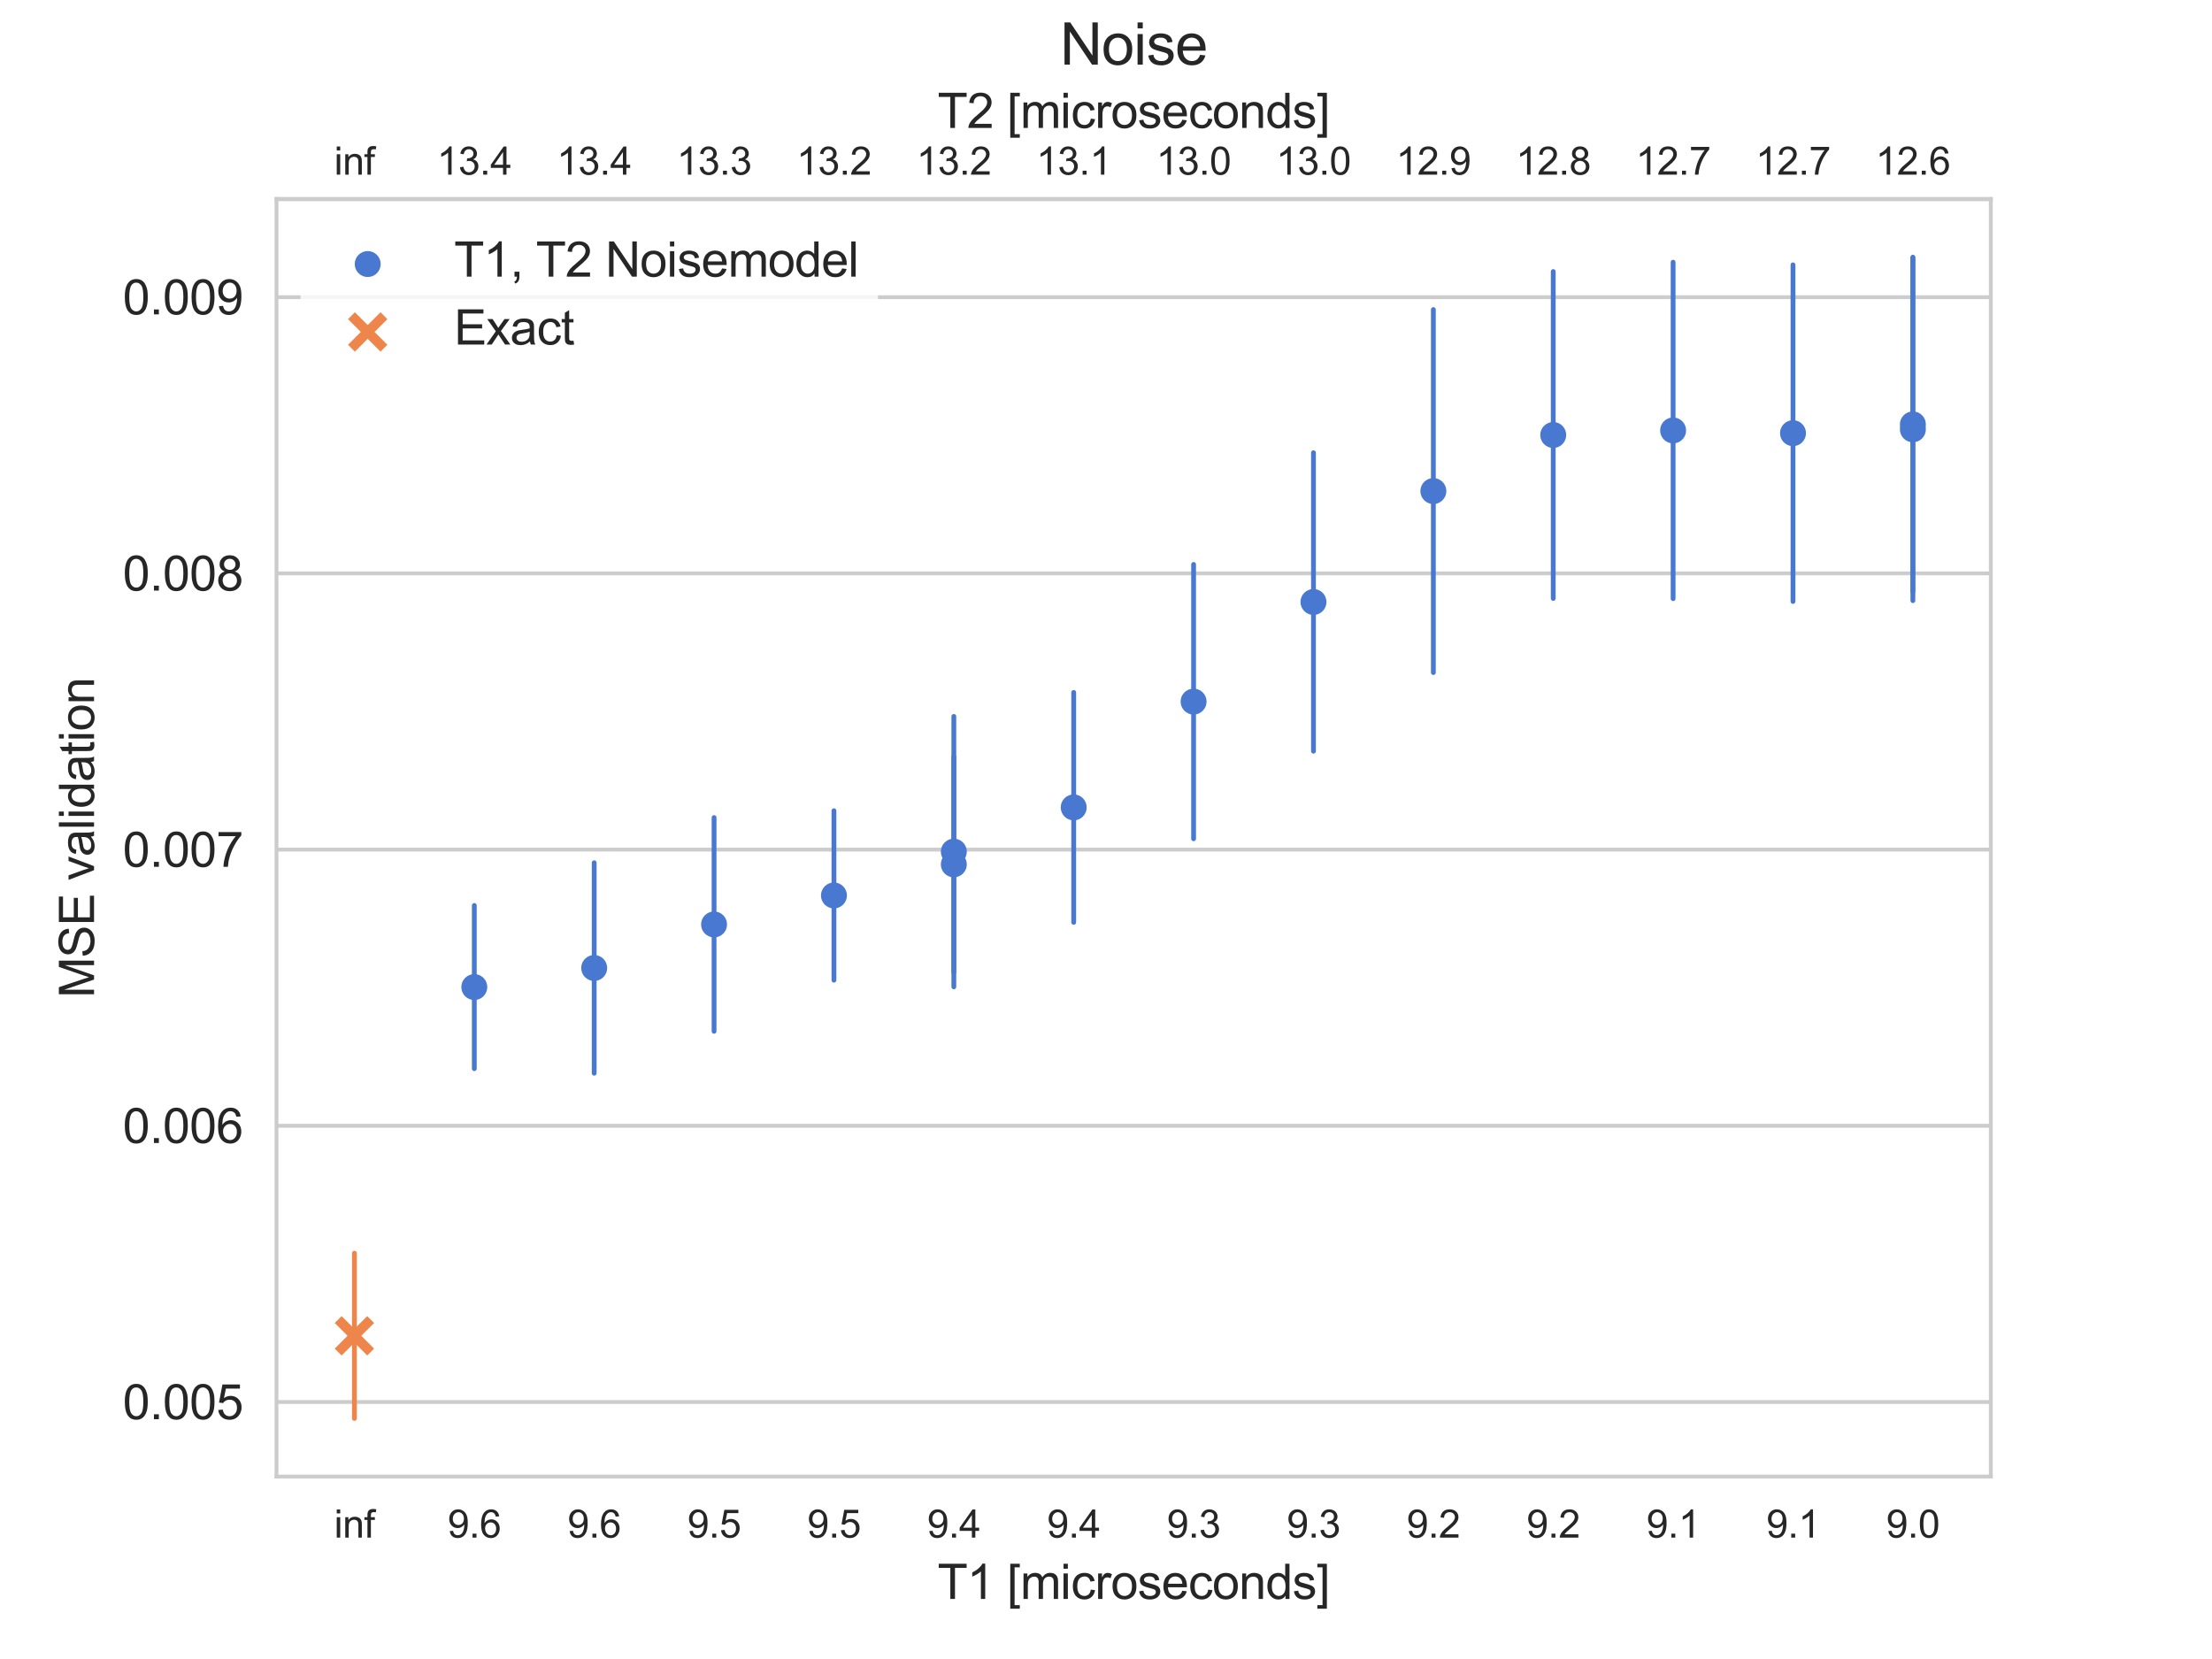 <?xml version="1.0" encoding="utf-8" standalone="no"?>
<!DOCTYPE svg PUBLIC "-//W3C//DTD SVG 1.1//EN"
  "http://www.w3.org/Graphics/SVG/1.1/DTD/svg11.dtd">
<svg xmlns:xlink="http://www.w3.org/1999/xlink" width="460.8pt" height="345.6pt" viewBox="0 0 460.8 345.6" xmlns="http://www.w3.org/2000/svg" version="1.1">
 <defs>
  <style type="text/css">*{stroke-linejoin: round; stroke-linecap: butt}</style>
 </defs>
 <g id="figure_1">
  <g id="patch_1">
   <path d="M 0 345.6 
L 460.8 345.6 
L 460.8 0 
L 0 0 
z
" style="fill: #ffffff"/>
  </g>
  <g id="axes_1">
   <g id="patch_2">
    <path d="M 57.6 307.584 
L 414.72 307.584 
L 414.72 41.472 
L 57.6 41.472 
z
" style="fill: #ffffff"/>
   </g>
   <g id="axes_2">
    <g id="patch_3">
     <path d="M 57.6 41.472 
L 414.72 41.472 
L 414.72 41.472 
L 57.6 41.472 
z
" style="fill: #ffffff"/>
    </g>
    <g id="matplotlib.axis_1">
     <g id="xtick_1">
      <g id="line2d_1">
       <path d="M 398.487 41.472 
L 398.487 41.472 
" clip-path="url(#p12018d41ac)" style="fill: none; stroke: #cccccc; stroke-width: 0.8; stroke-linecap: round"/>
      </g>
      <g id="line2d_2"/>
      <g id="text_1">
       <!-- 12.6 -->
       <g style="fill: #262626" transform="translate(390.703 36.382) scale(0.08 -0.08)">
        <defs>
         <path id="ArialMT-31" d="M 2384 0 
L 1822 0 
L 1822 3584 
Q 1619 3391 1289 3197 
Q 959 3003 697 2906 
L 697 3450 
Q 1169 3672 1522 3987 
Q 1875 4303 2022 4600 
L 2384 4600 
L 2384 0 
z
" transform="scale(0.016)"/>
         <path id="ArialMT-32" d="M 3222 541 
L 3222 0 
L 194 0 
Q 188 203 259 391 
Q 375 700 629 1000 
Q 884 1300 1366 1694 
Q 2113 2306 2375 2664 
Q 2638 3022 2638 3341 
Q 2638 3675 2398 3904 
Q 2159 4134 1775 4134 
Q 1369 4134 1125 3890 
Q 881 3647 878 3216 
L 300 3275 
Q 359 3922 746 4261 
Q 1134 4600 1788 4600 
Q 2447 4600 2831 4234 
Q 3216 3869 3216 3328 
Q 3216 3053 3103 2787 
Q 2991 2522 2730 2228 
Q 2469 1934 1863 1422 
Q 1356 997 1212 845 
Q 1069 694 975 541 
L 3222 541 
z
" transform="scale(0.016)"/>
         <path id="ArialMT-2e" d="M 581 0 
L 581 641 
L 1222 641 
L 1222 0 
L 581 0 
z
" transform="scale(0.016)"/>
         <path id="ArialMT-36" d="M 3184 3459 
L 2625 3416 
Q 2550 3747 2413 3897 
Q 2184 4138 1850 4138 
Q 1581 4138 1378 3988 
Q 1113 3794 959 3422 
Q 806 3050 800 2363 
Q 1003 2672 1297 2822 
Q 1591 2972 1913 2972 
Q 2475 2972 2870 2558 
Q 3266 2144 3266 1488 
Q 3266 1056 3080 686 
Q 2894 316 2569 119 
Q 2244 -78 1831 -78 
Q 1128 -78 684 439 
Q 241 956 241 2144 
Q 241 3472 731 4075 
Q 1159 4600 1884 4600 
Q 2425 4600 2770 4297 
Q 3116 3994 3184 3459 
z
M 888 1484 
Q 888 1194 1011 928 
Q 1134 663 1356 523 
Q 1578 384 1822 384 
Q 2178 384 2434 671 
Q 2691 959 2691 1453 
Q 2691 1928 2437 2201 
Q 2184 2475 1800 2475 
Q 1419 2475 1153 2201 
Q 888 1928 888 1484 
z
" transform="scale(0.016)"/>
        </defs>
        <use xlink:href="#ArialMT-31"/>
        <use xlink:href="#ArialMT-32" x="55.615"/>
        <use xlink:href="#ArialMT-2e" x="111.23"/>
        <use xlink:href="#ArialMT-36" x="139.014"/>
       </g>
      </g>
     </g>
     <g id="xtick_2">
      <g id="line2d_3">
       <path d="M 373.514 41.472 
L 373.514 41.472 
" clip-path="url(#p12018d41ac)" style="fill: none; stroke: #cccccc; stroke-width: 0.8; stroke-linecap: round"/>
      </g>
      <g id="line2d_4"/>
      <g id="text_2">
       <!-- 12.7 -->
       <g style="fill: #262626" transform="translate(365.729 36.382) scale(0.08 -0.08)">
        <defs>
         <path id="ArialMT-37" d="M 303 3981 
L 303 4522 
L 3269 4522 
L 3269 4084 
Q 2831 3619 2401 2847 
Q 1972 2075 1738 1259 
Q 1569 684 1522 0 
L 944 0 
Q 953 541 1156 1306 
Q 1359 2072 1739 2783 
Q 2119 3494 2547 3981 
L 303 3981 
z
" transform="scale(0.016)"/>
        </defs>
        <use xlink:href="#ArialMT-31"/>
        <use xlink:href="#ArialMT-32" x="55.615"/>
        <use xlink:href="#ArialMT-2e" x="111.23"/>
        <use xlink:href="#ArialMT-37" x="139.014"/>
       </g>
      </g>
     </g>
     <g id="xtick_3">
      <g id="line2d_5">
       <path d="M 348.54 41.472 
L 348.54 41.472 
" clip-path="url(#p12018d41ac)" style="fill: none; stroke: #cccccc; stroke-width: 0.8; stroke-linecap: round"/>
      </g>
      <g id="line2d_6"/>
      <g id="text_3">
       <!-- 12.7 -->
       <g style="fill: #262626" transform="translate(340.756 36.382) scale(0.08 -0.08)">
        <use xlink:href="#ArialMT-31"/>
        <use xlink:href="#ArialMT-32" x="55.615"/>
        <use xlink:href="#ArialMT-2e" x="111.23"/>
        <use xlink:href="#ArialMT-37" x="139.014"/>
       </g>
      </g>
     </g>
     <g id="xtick_4">
      <g id="line2d_7">
       <path d="M 323.567 41.472 
L 323.567 41.472 
" clip-path="url(#p12018d41ac)" style="fill: none; stroke: #cccccc; stroke-width: 0.8; stroke-linecap: round"/>
      </g>
      <g id="line2d_8"/>
      <g id="text_4">
       <!-- 12.8 -->
       <g style="fill: #262626" transform="translate(315.783 36.382) scale(0.08 -0.08)">
        <defs>
         <path id="ArialMT-38" d="M 1131 2484 
Q 781 2613 612 2850 
Q 444 3088 444 3419 
Q 444 3919 803 4259 
Q 1163 4600 1759 4600 
Q 2359 4600 2725 4251 
Q 3091 3903 3091 3403 
Q 3091 3084 2923 2848 
Q 2756 2613 2416 2484 
Q 2838 2347 3058 2040 
Q 3278 1734 3278 1309 
Q 3278 722 2862 322 
Q 2447 -78 1769 -78 
Q 1091 -78 675 323 
Q 259 725 259 1325 
Q 259 1772 486 2073 
Q 713 2375 1131 2484 
z
M 1019 3438 
Q 1019 3113 1228 2906 
Q 1438 2700 1772 2700 
Q 2097 2700 2305 2904 
Q 2513 3109 2513 3406 
Q 2513 3716 2298 3927 
Q 2084 4138 1766 4138 
Q 1444 4138 1231 3931 
Q 1019 3725 1019 3438 
z
M 838 1322 
Q 838 1081 952 856 
Q 1066 631 1291 507 
Q 1516 384 1775 384 
Q 2178 384 2440 643 
Q 2703 903 2703 1303 
Q 2703 1709 2433 1975 
Q 2163 2241 1756 2241 
Q 1359 2241 1098 1978 
Q 838 1716 838 1322 
z
" transform="scale(0.016)"/>
        </defs>
        <use xlink:href="#ArialMT-31"/>
        <use xlink:href="#ArialMT-32" x="55.615"/>
        <use xlink:href="#ArialMT-2e" x="111.23"/>
        <use xlink:href="#ArialMT-38" x="139.014"/>
       </g>
      </g>
     </g>
     <g id="xtick_5">
      <g id="line2d_9">
       <path d="M 298.594 41.472 
L 298.594 41.472 
" clip-path="url(#p12018d41ac)" style="fill: none; stroke: #cccccc; stroke-width: 0.8; stroke-linecap: round"/>
      </g>
      <g id="line2d_10"/>
      <g id="text_5">
       <!-- 12.9 -->
       <g style="fill: #262626" transform="translate(290.809 36.382) scale(0.08 -0.08)">
        <defs>
         <path id="ArialMT-39" d="M 350 1059 
L 891 1109 
Q 959 728 1153 556 
Q 1347 384 1650 384 
Q 1909 384 2104 503 
Q 2300 622 2425 820 
Q 2550 1019 2634 1356 
Q 2719 1694 2719 2044 
Q 2719 2081 2716 2156 
Q 2547 1888 2255 1720 
Q 1963 1553 1622 1553 
Q 1053 1553 659 1965 
Q 266 2378 266 3053 
Q 266 3750 677 4175 
Q 1088 4600 1706 4600 
Q 2153 4600 2523 4359 
Q 2894 4119 3086 3673 
Q 3278 3228 3278 2384 
Q 3278 1506 3087 986 
Q 2897 466 2520 194 
Q 2144 -78 1638 -78 
Q 1100 -78 759 220 
Q 419 519 350 1059 
z
M 2653 3081 
Q 2653 3566 2395 3850 
Q 2138 4134 1775 4134 
Q 1400 4134 1122 3828 
Q 844 3522 844 3034 
Q 844 2597 1108 2323 
Q 1372 2050 1759 2050 
Q 2150 2050 2401 2323 
Q 2653 2597 2653 3081 
z
" transform="scale(0.016)"/>
        </defs>
        <use xlink:href="#ArialMT-31"/>
        <use xlink:href="#ArialMT-32" x="55.615"/>
        <use xlink:href="#ArialMT-2e" x="111.23"/>
        <use xlink:href="#ArialMT-39" x="139.014"/>
       </g>
      </g>
     </g>
     <g id="xtick_6">
      <g id="line2d_11">
       <path d="M 273.62 41.472 
L 273.62 41.472 
" clip-path="url(#p12018d41ac)" style="fill: none; stroke: #cccccc; stroke-width: 0.8; stroke-linecap: round"/>
      </g>
      <g id="line2d_12"/>
      <g id="text_6">
       <!-- 13.0 -->
       <g style="fill: #262626" transform="translate(265.836 36.382) scale(0.08 -0.08)">
        <defs>
         <path id="ArialMT-33" d="M 269 1209 
L 831 1284 
Q 928 806 1161 595 
Q 1394 384 1728 384 
Q 2125 384 2398 659 
Q 2672 934 2672 1341 
Q 2672 1728 2419 1979 
Q 2166 2231 1775 2231 
Q 1616 2231 1378 2169 
L 1441 2663 
Q 1497 2656 1531 2656 
Q 1891 2656 2178 2843 
Q 2466 3031 2466 3422 
Q 2466 3731 2256 3934 
Q 2047 4138 1716 4138 
Q 1388 4138 1169 3931 
Q 950 3725 888 3313 
L 325 3413 
Q 428 3978 793 4289 
Q 1159 4600 1703 4600 
Q 2078 4600 2393 4439 
Q 2709 4278 2876 4000 
Q 3044 3722 3044 3409 
Q 3044 3113 2884 2869 
Q 2725 2625 2413 2481 
Q 2819 2388 3044 2092 
Q 3269 1797 3269 1353 
Q 3269 753 2831 336 
Q 2394 -81 1725 -81 
Q 1122 -81 723 278 
Q 325 638 269 1209 
z
" transform="scale(0.016)"/>
         <path id="ArialMT-30" d="M 266 2259 
Q 266 3072 433 3567 
Q 600 4063 929 4331 
Q 1259 4600 1759 4600 
Q 2128 4600 2406 4451 
Q 2684 4303 2865 4023 
Q 3047 3744 3150 3342 
Q 3253 2941 3253 2259 
Q 3253 1453 3087 958 
Q 2922 463 2592 192 
Q 2263 -78 1759 -78 
Q 1097 -78 719 397 
Q 266 969 266 2259 
z
M 844 2259 
Q 844 1131 1108 757 
Q 1372 384 1759 384 
Q 2147 384 2411 759 
Q 2675 1134 2675 2259 
Q 2675 3391 2411 3762 
Q 2147 4134 1753 4134 
Q 1366 4134 1134 3806 
Q 844 3388 844 2259 
z
" transform="scale(0.016)"/>
        </defs>
        <use xlink:href="#ArialMT-31"/>
        <use xlink:href="#ArialMT-33" x="55.615"/>
        <use xlink:href="#ArialMT-2e" x="111.23"/>
        <use xlink:href="#ArialMT-30" x="139.014"/>
       </g>
      </g>
     </g>
     <g id="xtick_7">
      <g id="line2d_13">
       <path d="M 248.647 41.472 
L 248.647 41.472 
" clip-path="url(#p12018d41ac)" style="fill: none; stroke: #cccccc; stroke-width: 0.8; stroke-linecap: round"/>
      </g>
      <g id="line2d_14"/>
      <g id="text_7">
       <!-- 13.0 -->
       <g style="fill: #262626" transform="translate(240.862 36.382) scale(0.08 -0.08)">
        <use xlink:href="#ArialMT-31"/>
        <use xlink:href="#ArialMT-33" x="55.615"/>
        <use xlink:href="#ArialMT-2e" x="111.23"/>
        <use xlink:href="#ArialMT-30" x="139.014"/>
       </g>
      </g>
     </g>
     <g id="xtick_8">
      <g id="line2d_15">
       <path d="M 223.673 41.472 
L 223.673 41.472 
" clip-path="url(#p12018d41ac)" style="fill: none; stroke: #cccccc; stroke-width: 0.8; stroke-linecap: round"/>
      </g>
      <g id="line2d_16"/>
      <g id="text_8">
       <!-- 13.1 -->
       <g style="fill: #262626" transform="translate(215.889 36.382) scale(0.08 -0.08)">
        <use xlink:href="#ArialMT-31"/>
        <use xlink:href="#ArialMT-33" x="55.615"/>
        <use xlink:href="#ArialMT-2e" x="111.23"/>
        <use xlink:href="#ArialMT-31" x="139.014"/>
       </g>
      </g>
     </g>
     <g id="xtick_9">
      <g id="line2d_17">
       <path d="M 198.7 41.472 
L 198.7 41.472 
" clip-path="url(#p12018d41ac)" style="fill: none; stroke: #cccccc; stroke-width: 0.8; stroke-linecap: round"/>
      </g>
      <g id="line2d_18"/>
      <g id="text_9">
       <!-- 13.2 -->
       <g style="fill: #262626" transform="translate(190.915 36.382) scale(0.08 -0.08)">
        <use xlink:href="#ArialMT-31"/>
        <use xlink:href="#ArialMT-33" x="55.615"/>
        <use xlink:href="#ArialMT-2e" x="111.23"/>
        <use xlink:href="#ArialMT-32" x="139.014"/>
       </g>
      </g>
     </g>
     <g id="xtick_10">
      <g id="line2d_19">
       <path d="M 173.726 41.472 
L 173.726 41.472 
" clip-path="url(#p12018d41ac)" style="fill: none; stroke: #cccccc; stroke-width: 0.8; stroke-linecap: round"/>
      </g>
      <g id="line2d_20"/>
      <g id="text_10">
       <!-- 13.2 -->
       <g style="fill: #262626" transform="translate(165.942 36.382) scale(0.08 -0.08)">
        <use xlink:href="#ArialMT-31"/>
        <use xlink:href="#ArialMT-33" x="55.615"/>
        <use xlink:href="#ArialMT-2e" x="111.23"/>
        <use xlink:href="#ArialMT-32" x="139.014"/>
       </g>
      </g>
     </g>
     <g id="xtick_11">
      <g id="line2d_21">
       <path d="M 148.753 41.472 
L 148.753 41.472 
" clip-path="url(#p12018d41ac)" style="fill: none; stroke: #cccccc; stroke-width: 0.8; stroke-linecap: round"/>
      </g>
      <g id="line2d_22"/>
      <g id="text_11">
       <!-- 13.3 -->
       <g style="fill: #262626" transform="translate(140.969 36.382) scale(0.08 -0.08)">
        <use xlink:href="#ArialMT-31"/>
        <use xlink:href="#ArialMT-33" x="55.615"/>
        <use xlink:href="#ArialMT-2e" x="111.23"/>
        <use xlink:href="#ArialMT-33" x="139.014"/>
       </g>
      </g>
     </g>
     <g id="xtick_12">
      <g id="line2d_23">
       <path d="M 123.78 41.472 
L 123.78 41.472 
" clip-path="url(#p12018d41ac)" style="fill: none; stroke: #cccccc; stroke-width: 0.8; stroke-linecap: round"/>
      </g>
      <g id="line2d_24"/>
      <g id="text_12">
       <!-- 13.4 -->
       <g style="fill: #262626" transform="translate(115.995 36.382) scale(0.08 -0.08)">
        <defs>
         <path id="ArialMT-34" d="M 2069 0 
L 2069 1097 
L 81 1097 
L 81 1613 
L 2172 4581 
L 2631 4581 
L 2631 1613 
L 3250 1613 
L 3250 1097 
L 2631 1097 
L 2631 0 
L 2069 0 
z
M 2069 1613 
L 2069 3678 
L 634 1613 
L 2069 1613 
z
" transform="scale(0.016)"/>
        </defs>
        <use xlink:href="#ArialMT-31"/>
        <use xlink:href="#ArialMT-33" x="55.615"/>
        <use xlink:href="#ArialMT-2e" x="111.23"/>
        <use xlink:href="#ArialMT-34" x="139.014"/>
       </g>
      </g>
     </g>
     <g id="xtick_13">
      <g id="line2d_25">
       <path d="M 98.806 41.472 
L 98.806 41.472 
" clip-path="url(#p12018d41ac)" style="fill: none; stroke: #cccccc; stroke-width: 0.8; stroke-linecap: round"/>
      </g>
      <g id="line2d_26"/>
      <g id="text_13">
       <!-- 13.4 -->
       <g style="fill: #262626" transform="translate(91.022 36.382) scale(0.08 -0.08)">
        <use xlink:href="#ArialMT-31"/>
        <use xlink:href="#ArialMT-33" x="55.615"/>
        <use xlink:href="#ArialMT-2e" x="111.23"/>
        <use xlink:href="#ArialMT-34" x="139.014"/>
       </g>
      </g>
     </g>
     <g id="xtick_14">
      <g id="line2d_27">
       <path d="M 73.833 41.472 
L 73.833 41.472 
" clip-path="url(#p12018d41ac)" style="fill: none; stroke: #cccccc; stroke-width: 0.8; stroke-linecap: round"/>
      </g>
      <g id="line2d_28"/>
      <g id="text_14">
       <!-- inf -->
       <g style="fill: #262626" transform="translate(69.608 36.382) scale(0.08 -0.08)">
        <defs>
         <path id="ArialMT-69" d="M 425 3934 
L 425 4581 
L 988 4581 
L 988 3934 
L 425 3934 
z
M 425 0 
L 425 3319 
L 988 3319 
L 988 0 
L 425 0 
z
" transform="scale(0.016)"/>
         <path id="ArialMT-6e" d="M 422 0 
L 422 3319 
L 928 3319 
L 928 2847 
Q 1294 3394 1984 3394 
Q 2284 3394 2536 3286 
Q 2788 3178 2913 3003 
Q 3038 2828 3088 2588 
Q 3119 2431 3119 2041 
L 3119 0 
L 2556 0 
L 2556 2019 
Q 2556 2363 2490 2533 
Q 2425 2703 2258 2804 
Q 2091 2906 1866 2906 
Q 1506 2906 1245 2678 
Q 984 2450 984 1813 
L 984 0 
L 422 0 
z
" transform="scale(0.016)"/>
         <path id="ArialMT-66" d="M 556 0 
L 556 2881 
L 59 2881 
L 59 3319 
L 556 3319 
L 556 3672 
Q 556 4006 616 4169 
Q 697 4388 901 4523 
Q 1106 4659 1475 4659 
Q 1713 4659 2000 4603 
L 1916 4113 
Q 1741 4144 1584 4144 
Q 1328 4144 1222 4034 
Q 1116 3925 1116 3625 
L 1116 3319 
L 1763 3319 
L 1763 2881 
L 1116 2881 
L 1116 0 
L 556 0 
z
" transform="scale(0.016)"/>
        </defs>
        <use xlink:href="#ArialMT-69"/>
        <use xlink:href="#ArialMT-6e" x="22.217"/>
        <use xlink:href="#ArialMT-66" x="77.832"/>
       </g>
      </g>
     </g>
     <g id="text_15">
      <!-- T2 [microseconds] -->
      <g style="fill: #262626" transform="translate(195.315 26.656) scale(0.1 -0.1)">
       <defs>
        <path id="ArialMT-54" d="M 1659 0 
L 1659 4041 
L 150 4041 
L 150 4581 
L 3781 4581 
L 3781 4041 
L 2266 4041 
L 2266 0 
L 1659 0 
z
" transform="scale(0.016)"/>
        <path id="ArialMT-20" transform="scale(0.016)"/>
        <path id="ArialMT-5b" d="M 434 -1272 
L 434 4581 
L 1675 4581 
L 1675 4116 
L 997 4116 
L 997 -806 
L 1675 -806 
L 1675 -1272 
L 434 -1272 
z
" transform="scale(0.016)"/>
        <path id="ArialMT-6d" d="M 422 0 
L 422 3319 
L 925 3319 
L 925 2853 
Q 1081 3097 1340 3245 
Q 1600 3394 1931 3394 
Q 2300 3394 2536 3241 
Q 2772 3088 2869 2813 
Q 3263 3394 3894 3394 
Q 4388 3394 4653 3120 
Q 4919 2847 4919 2278 
L 4919 0 
L 4359 0 
L 4359 2091 
Q 4359 2428 4304 2576 
Q 4250 2725 4106 2815 
Q 3963 2906 3769 2906 
Q 3419 2906 3187 2673 
Q 2956 2441 2956 1928 
L 2956 0 
L 2394 0 
L 2394 2156 
Q 2394 2531 2256 2718 
Q 2119 2906 1806 2906 
Q 1569 2906 1367 2781 
Q 1166 2656 1075 2415 
Q 984 2175 984 1722 
L 984 0 
L 422 0 
z
" transform="scale(0.016)"/>
        <path id="ArialMT-63" d="M 2588 1216 
L 3141 1144 
Q 3050 572 2676 248 
Q 2303 -75 1759 -75 
Q 1078 -75 664 370 
Q 250 816 250 1647 
Q 250 2184 428 2587 
Q 606 2991 970 3192 
Q 1334 3394 1763 3394 
Q 2303 3394 2647 3120 
Q 2991 2847 3088 2344 
L 2541 2259 
Q 2463 2594 2264 2762 
Q 2066 2931 1784 2931 
Q 1359 2931 1093 2626 
Q 828 2322 828 1663 
Q 828 994 1084 691 
Q 1341 388 1753 388 
Q 2084 388 2306 591 
Q 2528 794 2588 1216 
z
" transform="scale(0.016)"/>
        <path id="ArialMT-72" d="M 416 0 
L 416 3319 
L 922 3319 
L 922 2816 
Q 1116 3169 1280 3281 
Q 1444 3394 1641 3394 
Q 1925 3394 2219 3213 
L 2025 2691 
Q 1819 2813 1613 2813 
Q 1428 2813 1281 2702 
Q 1134 2591 1072 2394 
Q 978 2094 978 1738 
L 978 0 
L 416 0 
z
" transform="scale(0.016)"/>
        <path id="ArialMT-6f" d="M 213 1659 
Q 213 2581 725 3025 
Q 1153 3394 1769 3394 
Q 2453 3394 2887 2945 
Q 3322 2497 3322 1706 
Q 3322 1066 3130 698 
Q 2938 331 2570 128 
Q 2203 -75 1769 -75 
Q 1072 -75 642 372 
Q 213 819 213 1659 
z
M 791 1659 
Q 791 1022 1069 705 
Q 1347 388 1769 388 
Q 2188 388 2466 706 
Q 2744 1025 2744 1678 
Q 2744 2294 2464 2611 
Q 2184 2928 1769 2928 
Q 1347 2928 1069 2612 
Q 791 2297 791 1659 
z
" transform="scale(0.016)"/>
        <path id="ArialMT-73" d="M 197 991 
L 753 1078 
Q 800 744 1014 566 
Q 1228 388 1613 388 
Q 2000 388 2187 545 
Q 2375 703 2375 916 
Q 2375 1106 2209 1216 
Q 2094 1291 1634 1406 
Q 1016 1563 777 1677 
Q 538 1791 414 1992 
Q 291 2194 291 2438 
Q 291 2659 392 2848 
Q 494 3038 669 3163 
Q 800 3259 1026 3326 
Q 1253 3394 1513 3394 
Q 1903 3394 2198 3281 
Q 2494 3169 2634 2976 
Q 2775 2784 2828 2463 
L 2278 2388 
Q 2241 2644 2061 2787 
Q 1881 2931 1553 2931 
Q 1166 2931 1000 2803 
Q 834 2675 834 2503 
Q 834 2394 903 2306 
Q 972 2216 1119 2156 
Q 1203 2125 1616 2013 
Q 2213 1853 2448 1751 
Q 2684 1650 2818 1456 
Q 2953 1263 2953 975 
Q 2953 694 2789 445 
Q 2625 197 2315 61 
Q 2006 -75 1616 -75 
Q 969 -75 630 194 
Q 291 463 197 991 
z
" transform="scale(0.016)"/>
        <path id="ArialMT-65" d="M 2694 1069 
L 3275 997 
Q 3138 488 2766 206 
Q 2394 -75 1816 -75 
Q 1088 -75 661 373 
Q 234 822 234 1631 
Q 234 2469 665 2931 
Q 1097 3394 1784 3394 
Q 2450 3394 2872 2941 
Q 3294 2488 3294 1666 
Q 3294 1616 3291 1516 
L 816 1516 
Q 847 969 1125 678 
Q 1403 388 1819 388 
Q 2128 388 2347 550 
Q 2566 713 2694 1069 
z
M 847 1978 
L 2700 1978 
Q 2663 2397 2488 2606 
Q 2219 2931 1791 2931 
Q 1403 2931 1139 2672 
Q 875 2413 847 1978 
z
" transform="scale(0.016)"/>
        <path id="ArialMT-64" d="M 2575 0 
L 2575 419 
Q 2259 -75 1647 -75 
Q 1250 -75 917 144 
Q 584 363 401 755 
Q 219 1147 219 1656 
Q 219 2153 384 2558 
Q 550 2963 881 3178 
Q 1213 3394 1622 3394 
Q 1922 3394 2156 3267 
Q 2391 3141 2538 2938 
L 2538 4581 
L 3097 4581 
L 3097 0 
L 2575 0 
z
M 797 1656 
Q 797 1019 1065 703 
Q 1334 388 1700 388 
Q 2069 388 2326 689 
Q 2584 991 2584 1609 
Q 2584 2291 2321 2609 
Q 2059 2928 1675 2928 
Q 1300 2928 1048 2622 
Q 797 2316 797 1656 
z
" transform="scale(0.016)"/>
        <path id="ArialMT-5d" d="M 1363 -1272 
L 122 -1272 
L 122 -806 
L 800 -806 
L 800 4116 
L 122 4116 
L 122 4581 
L 1363 4581 
L 1363 -1272 
z
" transform="scale(0.016)"/>
       </defs>
       <use xlink:href="#ArialMT-54"/>
       <use xlink:href="#ArialMT-32" x="61.084"/>
       <use xlink:href="#ArialMT-20" x="116.699"/>
       <use xlink:href="#ArialMT-5b" x="144.482"/>
       <use xlink:href="#ArialMT-6d" x="172.266"/>
       <use xlink:href="#ArialMT-69" x="255.566"/>
       <use xlink:href="#ArialMT-63" x="277.783"/>
       <use xlink:href="#ArialMT-72" x="327.783"/>
       <use xlink:href="#ArialMT-6f" x="361.084"/>
       <use xlink:href="#ArialMT-73" x="416.699"/>
       <use xlink:href="#ArialMT-65" x="466.699"/>
       <use xlink:href="#ArialMT-63" x="522.314"/>
       <use xlink:href="#ArialMT-6f" x="572.314"/>
       <use xlink:href="#ArialMT-6e" x="627.93"/>
       <use xlink:href="#ArialMT-64" x="683.545"/>
       <use xlink:href="#ArialMT-73" x="739.16"/>
       <use xlink:href="#ArialMT-5d" x="789.16"/>
      </g>
     </g>
    </g>
    <g id="matplotlib.axis_2"/>
    <g id="patch_4">
     <path d="M 57.6 41.472 
L 414.72 41.472 
" style="fill: none; stroke: #cccccc; stroke-width: 0.8; stroke-linejoin: miter; stroke-linecap: square"/>
    </g>
   </g>
   <g id="matplotlib.axis_3">
    <g id="xtick_15">
     <g id="text_16">
      <!-- 9.0 -->
      <g style="fill: #262626" transform="translate(392.927 320.31) scale(0.08 -0.08)">
       <use xlink:href="#ArialMT-39"/>
       <use xlink:href="#ArialMT-2e" x="55.615"/>
       <use xlink:href="#ArialMT-30" x="83.398"/>
      </g>
     </g>
    </g>
    <g id="xtick_16">
     <g id="text_17">
      <!-- 9.1 -->
      <g style="fill: #262626" transform="translate(367.954 320.31) scale(0.08 -0.08)">
       <use xlink:href="#ArialMT-39"/>
       <use xlink:href="#ArialMT-2e" x="55.615"/>
       <use xlink:href="#ArialMT-31" x="83.398"/>
      </g>
     </g>
    </g>
    <g id="xtick_17">
     <g id="text_18">
      <!-- 9.1 -->
      <g style="fill: #262626" transform="translate(342.98 320.31) scale(0.08 -0.08)">
       <use xlink:href="#ArialMT-39"/>
       <use xlink:href="#ArialMT-2e" x="55.615"/>
       <use xlink:href="#ArialMT-31" x="83.398"/>
      </g>
     </g>
    </g>
    <g id="xtick_18">
     <g id="text_19">
      <!-- 9.2 -->
      <g style="fill: #262626" transform="translate(318.007 320.31) scale(0.08 -0.08)">
       <use xlink:href="#ArialMT-39"/>
       <use xlink:href="#ArialMT-2e" x="55.615"/>
       <use xlink:href="#ArialMT-32" x="83.398"/>
      </g>
     </g>
    </g>
    <g id="xtick_19">
     <g id="text_20">
      <!-- 9.2 -->
      <g style="fill: #262626" transform="translate(293.034 320.31) scale(0.08 -0.08)">
       <use xlink:href="#ArialMT-39"/>
       <use xlink:href="#ArialMT-2e" x="55.615"/>
       <use xlink:href="#ArialMT-32" x="83.398"/>
      </g>
     </g>
    </g>
    <g id="xtick_20">
     <g id="text_21">
      <!-- 9.3 -->
      <g style="fill: #262626" transform="translate(268.06 320.31) scale(0.08 -0.08)">
       <use xlink:href="#ArialMT-39"/>
       <use xlink:href="#ArialMT-2e" x="55.615"/>
       <use xlink:href="#ArialMT-33" x="83.398"/>
      </g>
     </g>
    </g>
    <g id="xtick_21">
     <g id="text_22">
      <!-- 9.3 -->
      <g style="fill: #262626" transform="translate(243.087 320.31) scale(0.08 -0.08)">
       <use xlink:href="#ArialMT-39"/>
       <use xlink:href="#ArialMT-2e" x="55.615"/>
       <use xlink:href="#ArialMT-33" x="83.398"/>
      </g>
     </g>
    </g>
    <g id="xtick_22">
     <g id="text_23">
      <!-- 9.4 -->
      <g style="fill: #262626" transform="translate(218.113 320.31) scale(0.08 -0.08)">
       <use xlink:href="#ArialMT-39"/>
       <use xlink:href="#ArialMT-2e" x="55.615"/>
       <use xlink:href="#ArialMT-34" x="83.398"/>
      </g>
     </g>
    </g>
    <g id="xtick_23">
     <g id="text_24">
      <!-- 9.4 -->
      <g style="fill: #262626" transform="translate(193.14 320.31) scale(0.08 -0.08)">
       <use xlink:href="#ArialMT-39"/>
       <use xlink:href="#ArialMT-2e" x="55.615"/>
       <use xlink:href="#ArialMT-34" x="83.398"/>
      </g>
     </g>
    </g>
    <g id="xtick_24">
     <g id="text_25">
      <!-- 9.5 -->
      <g style="fill: #262626" transform="translate(168.166 320.31) scale(0.08 -0.08)">
       <defs>
        <path id="ArialMT-35" d="M 266 1200 
L 856 1250 
Q 922 819 1161 601 
Q 1400 384 1738 384 
Q 2144 384 2425 690 
Q 2706 997 2706 1503 
Q 2706 1984 2436 2262 
Q 2166 2541 1728 2541 
Q 1456 2541 1237 2417 
Q 1019 2294 894 2097 
L 366 2166 
L 809 4519 
L 3088 4519 
L 3088 3981 
L 1259 3981 
L 1013 2750 
Q 1425 3038 1878 3038 
Q 2478 3038 2890 2622 
Q 3303 2206 3303 1553 
Q 3303 931 2941 478 
Q 2500 -78 1738 -78 
Q 1113 -78 717 272 
Q 322 622 266 1200 
z
" transform="scale(0.016)"/>
       </defs>
       <use xlink:href="#ArialMT-39"/>
       <use xlink:href="#ArialMT-2e" x="55.615"/>
       <use xlink:href="#ArialMT-35" x="83.398"/>
      </g>
     </g>
    </g>
    <g id="xtick_25">
     <g id="text_26">
      <!-- 9.5 -->
      <g style="fill: #262626" transform="translate(143.193 320.31) scale(0.08 -0.08)">
       <use xlink:href="#ArialMT-39"/>
       <use xlink:href="#ArialMT-2e" x="55.615"/>
       <use xlink:href="#ArialMT-35" x="83.398"/>
      </g>
     </g>
    </g>
    <g id="xtick_26">
     <g id="text_27">
      <!-- 9.6 -->
      <g style="fill: #262626" transform="translate(118.22 320.31) scale(0.08 -0.08)">
       <use xlink:href="#ArialMT-39"/>
       <use xlink:href="#ArialMT-2e" x="55.615"/>
       <use xlink:href="#ArialMT-36" x="83.398"/>
      </g>
     </g>
    </g>
    <g id="xtick_27">
     <g id="text_28">
      <!-- 9.6 -->
      <g style="fill: #262626" transform="translate(93.246 320.31) scale(0.08 -0.08)">
       <use xlink:href="#ArialMT-39"/>
       <use xlink:href="#ArialMT-2e" x="55.615"/>
       <use xlink:href="#ArialMT-36" x="83.398"/>
      </g>
     </g>
    </g>
    <g id="xtick_28">
     <g id="text_29">
      <!-- inf -->
      <g style="fill: #262626" transform="translate(69.608 320.31) scale(0.08 -0.08)">
       <use xlink:href="#ArialMT-69"/>
       <use xlink:href="#ArialMT-6e" x="22.217"/>
       <use xlink:href="#ArialMT-66" x="77.832"/>
      </g>
     </g>
    </g>
    <g id="text_30">
     <!-- T1 [microseconds] -->
     <g style="fill: #262626" transform="translate(195.315 333.088) scale(0.1 -0.1)">
      <use xlink:href="#ArialMT-54"/>
      <use xlink:href="#ArialMT-31" x="61.084"/>
      <use xlink:href="#ArialMT-20" x="116.699"/>
      <use xlink:href="#ArialMT-5b" x="144.482"/>
      <use xlink:href="#ArialMT-6d" x="172.266"/>
      <use xlink:href="#ArialMT-69" x="255.566"/>
      <use xlink:href="#ArialMT-63" x="277.783"/>
      <use xlink:href="#ArialMT-72" x="327.783"/>
      <use xlink:href="#ArialMT-6f" x="361.084"/>
      <use xlink:href="#ArialMT-73" x="416.699"/>
      <use xlink:href="#ArialMT-65" x="466.699"/>
      <use xlink:href="#ArialMT-63" x="522.314"/>
      <use xlink:href="#ArialMT-6f" x="572.314"/>
      <use xlink:href="#ArialMT-6e" x="627.93"/>
      <use xlink:href="#ArialMT-64" x="683.545"/>
      <use xlink:href="#ArialMT-73" x="739.16"/>
      <use xlink:href="#ArialMT-5d" x="789.16"/>
     </g>
    </g>
   </g>
   <g id="matplotlib.axis_4">
    <g id="ytick_1">
     <g id="line2d_29">
      <path d="M 57.6 292.065 
L 414.72 292.065 
" clip-path="url(#pd84b00863d)" style="fill: none; stroke: #cccccc; stroke-width: 0.8; stroke-linecap: round"/>
     </g>
     <g id="text_31">
      <!-- 0.005 -->
      <g style="fill: #262626" transform="translate(25.578 295.644) scale(0.1 -0.1)">
       <use xlink:href="#ArialMT-30"/>
       <use xlink:href="#ArialMT-2e" x="55.615"/>
       <use xlink:href="#ArialMT-30" x="83.398"/>
       <use xlink:href="#ArialMT-30" x="139.014"/>
       <use xlink:href="#ArialMT-35" x="194.629"/>
      </g>
     </g>
    </g>
    <g id="ytick_2">
     <g id="line2d_30">
      <path d="M 57.6 234.527 
L 414.72 234.527 
" clip-path="url(#pd84b00863d)" style="fill: none; stroke: #cccccc; stroke-width: 0.8; stroke-linecap: round"/>
     </g>
     <g id="text_32">
      <!-- 0.006 -->
      <g style="fill: #262626" transform="translate(25.578 238.106) scale(0.1 -0.1)">
       <use xlink:href="#ArialMT-30"/>
       <use xlink:href="#ArialMT-2e" x="55.615"/>
       <use xlink:href="#ArialMT-30" x="83.398"/>
       <use xlink:href="#ArialMT-30" x="139.014"/>
       <use xlink:href="#ArialMT-36" x="194.629"/>
      </g>
     </g>
    </g>
    <g id="ytick_3">
     <g id="line2d_31">
      <path d="M 57.6 176.988 
L 414.72 176.988 
" clip-path="url(#pd84b00863d)" style="fill: none; stroke: #cccccc; stroke-width: 0.8; stroke-linecap: round"/>
     </g>
     <g id="text_33">
      <!-- 0.007 -->
      <g style="fill: #262626" transform="translate(25.578 180.567) scale(0.1 -0.1)">
       <use xlink:href="#ArialMT-30"/>
       <use xlink:href="#ArialMT-2e" x="55.615"/>
       <use xlink:href="#ArialMT-30" x="83.398"/>
       <use xlink:href="#ArialMT-30" x="139.014"/>
       <use xlink:href="#ArialMT-37" x="194.629"/>
      </g>
     </g>
    </g>
    <g id="ytick_4">
     <g id="line2d_32">
      <path d="M 57.6 119.45 
L 414.72 119.45 
" clip-path="url(#pd84b00863d)" style="fill: none; stroke: #cccccc; stroke-width: 0.8; stroke-linecap: round"/>
     </g>
     <g id="text_34">
      <!-- 0.008 -->
      <g style="fill: #262626" transform="translate(25.578 123.029) scale(0.1 -0.1)">
       <use xlink:href="#ArialMT-30"/>
       <use xlink:href="#ArialMT-2e" x="55.615"/>
       <use xlink:href="#ArialMT-30" x="83.398"/>
       <use xlink:href="#ArialMT-30" x="139.014"/>
       <use xlink:href="#ArialMT-38" x="194.629"/>
      </g>
     </g>
    </g>
    <g id="ytick_5">
     <g id="line2d_33">
      <path d="M 57.6 61.912 
L 414.72 61.912 
" clip-path="url(#pd84b00863d)" style="fill: none; stroke: #cccccc; stroke-width: 0.8; stroke-linecap: round"/>
     </g>
     <g id="text_35">
      <!-- 0.009 -->
      <g style="fill: #262626" transform="translate(25.578 65.49) scale(0.1 -0.1)">
       <use xlink:href="#ArialMT-30"/>
       <use xlink:href="#ArialMT-2e" x="55.615"/>
       <use xlink:href="#ArialMT-30" x="83.398"/>
       <use xlink:href="#ArialMT-30" x="139.014"/>
       <use xlink:href="#ArialMT-39" x="194.629"/>
      </g>
     </g>
    </g>
    <g id="text_36">
     <!-- MSE validation -->
     <g style="fill: #262626" transform="translate(19.591 207.876) rotate(-90) scale(0.1 -0.1)">
      <defs>
       <path id="ArialMT-4d" d="M 475 0 
L 475 4581 
L 1388 4581 
L 2472 1338 
Q 2622 884 2691 659 
Q 2769 909 2934 1394 
L 4031 4581 
L 4847 4581 
L 4847 0 
L 4263 0 
L 4263 3834 
L 2931 0 
L 2384 0 
L 1059 3900 
L 1059 0 
L 475 0 
z
" transform="scale(0.016)"/>
       <path id="ArialMT-53" d="M 288 1472 
L 859 1522 
Q 900 1178 1048 958 
Q 1197 738 1509 602 
Q 1822 466 2213 466 
Q 2559 466 2825 569 
Q 3091 672 3220 851 
Q 3350 1031 3350 1244 
Q 3350 1459 3225 1620 
Q 3100 1781 2813 1891 
Q 2628 1963 1997 2114 
Q 1366 2266 1113 2400 
Q 784 2572 623 2826 
Q 463 3081 463 3397 
Q 463 3744 659 4045 
Q 856 4347 1234 4503 
Q 1613 4659 2075 4659 
Q 2584 4659 2973 4495 
Q 3363 4331 3572 4012 
Q 3781 3694 3797 3291 
L 3216 3247 
Q 3169 3681 2898 3903 
Q 2628 4125 2100 4125 
Q 1550 4125 1298 3923 
Q 1047 3722 1047 3438 
Q 1047 3191 1225 3031 
Q 1400 2872 2139 2705 
Q 2878 2538 3153 2413 
Q 3553 2228 3743 1945 
Q 3934 1663 3934 1294 
Q 3934 928 3725 604 
Q 3516 281 3123 101 
Q 2731 -78 2241 -78 
Q 1619 -78 1198 103 
Q 778 284 539 648 
Q 300 1013 288 1472 
z
" transform="scale(0.016)"/>
       <path id="ArialMT-45" d="M 506 0 
L 506 4581 
L 3819 4581 
L 3819 4041 
L 1113 4041 
L 1113 2638 
L 3647 2638 
L 3647 2100 
L 1113 2100 
L 1113 541 
L 3925 541 
L 3925 0 
L 506 0 
z
" transform="scale(0.016)"/>
       <path id="ArialMT-76" d="M 1344 0 
L 81 3319 
L 675 3319 
L 1388 1331 
Q 1503 1009 1600 663 
Q 1675 925 1809 1294 
L 2547 3319 
L 3125 3319 
L 1869 0 
L 1344 0 
z
" transform="scale(0.016)"/>
       <path id="ArialMT-61" d="M 2588 409 
Q 2275 144 1986 34 
Q 1697 -75 1366 -75 
Q 819 -75 525 192 
Q 231 459 231 875 
Q 231 1119 342 1320 
Q 453 1522 633 1644 
Q 813 1766 1038 1828 
Q 1203 1872 1538 1913 
Q 2219 1994 2541 2106 
Q 2544 2222 2544 2253 
Q 2544 2597 2384 2738 
Q 2169 2928 1744 2928 
Q 1347 2928 1158 2789 
Q 969 2650 878 2297 
L 328 2372 
Q 403 2725 575 2942 
Q 747 3159 1072 3276 
Q 1397 3394 1825 3394 
Q 2250 3394 2515 3294 
Q 2781 3194 2906 3042 
Q 3031 2891 3081 2659 
Q 3109 2516 3109 2141 
L 3109 1391 
Q 3109 606 3145 398 
Q 3181 191 3288 0 
L 2700 0 
Q 2613 175 2588 409 
z
M 2541 1666 
Q 2234 1541 1622 1453 
Q 1275 1403 1131 1340 
Q 988 1278 909 1158 
Q 831 1038 831 891 
Q 831 666 1001 516 
Q 1172 366 1500 366 
Q 1825 366 2078 508 
Q 2331 650 2450 897 
Q 2541 1088 2541 1459 
L 2541 1666 
z
" transform="scale(0.016)"/>
       <path id="ArialMT-6c" d="M 409 0 
L 409 4581 
L 972 4581 
L 972 0 
L 409 0 
z
" transform="scale(0.016)"/>
       <path id="ArialMT-74" d="M 1650 503 
L 1731 6 
Q 1494 -44 1306 -44 
Q 1000 -44 831 53 
Q 663 150 594 308 
Q 525 466 525 972 
L 525 2881 
L 113 2881 
L 113 3319 
L 525 3319 
L 525 4141 
L 1084 4478 
L 1084 3319 
L 1650 3319 
L 1650 2881 
L 1084 2881 
L 1084 941 
Q 1084 700 1114 631 
Q 1144 563 1211 522 
Q 1278 481 1403 481 
Q 1497 481 1650 503 
z
" transform="scale(0.016)"/>
      </defs>
      <use xlink:href="#ArialMT-4d"/>
      <use xlink:href="#ArialMT-53" x="83.301"/>
      <use xlink:href="#ArialMT-45" x="150"/>
      <use xlink:href="#ArialMT-20" x="216.699"/>
      <use xlink:href="#ArialMT-76" x="244.482"/>
      <use xlink:href="#ArialMT-61" x="294.482"/>
      <use xlink:href="#ArialMT-6c" x="350.098"/>
      <use xlink:href="#ArialMT-69" x="372.314"/>
      <use xlink:href="#ArialMT-64" x="394.531"/>
      <use xlink:href="#ArialMT-61" x="450.146"/>
      <use xlink:href="#ArialMT-74" x="505.762"/>
      <use xlink:href="#ArialMT-69" x="533.545"/>
      <use xlink:href="#ArialMT-6f" x="555.762"/>
      <use xlink:href="#ArialMT-6e" x="611.377"/>
     </g>
    </g>
   </g>
   <g id="PathCollection_1">
    <defs>
     <path id="C0_0_9583fa9132" d="M 0 1.692 
C 0.449 1.692 0.879 1.514 1.196 1.196 
C 1.514 0.879 1.692 0.449 1.692 -0 
C 1.692 -0.449 1.514 -0.879 1.196 -1.196 
C 0.879 -1.514 0.449 -1.692 0 -1.692 
C -0.449 -1.692 -0.879 -1.514 -1.196 -1.196 
C -1.514 -0.879 -1.692 -0.449 -1.692 0 
C -1.692 0.449 -1.514 0.879 -1.196 1.196 
C -0.879 1.514 -0.449 1.692 0 1.692 
z
"/>
    </defs>
    <g clip-path="url(#pd84b00863d)">
     <use xlink:href="#C0_0_9583fa9132" x="398.487" y="89.434" style="fill: #4878d0; stroke: #4878d0; stroke-width: 2.025"/>
    </g>
    <g clip-path="url(#pd84b00863d)">
     <use xlink:href="#C0_0_9583fa9132" x="398.487" y="88.409" style="fill: #4878d0; stroke: #4878d0; stroke-width: 2.025"/>
    </g>
    <g clip-path="url(#pd84b00863d)">
     <use xlink:href="#C0_0_9583fa9132" x="373.514" y="90.236" style="fill: #4878d0; stroke: #4878d0; stroke-width: 2.025"/>
    </g>
    <g clip-path="url(#pd84b00863d)">
     <use xlink:href="#C0_0_9583fa9132" x="348.54" y="89.666" style="fill: #4878d0; stroke: #4878d0; stroke-width: 2.025"/>
    </g>
    <g clip-path="url(#pd84b00863d)">
     <use xlink:href="#C0_0_9583fa9132" x="323.567" y="90.618" style="fill: #4878d0; stroke: #4878d0; stroke-width: 2.025"/>
    </g>
    <g clip-path="url(#pd84b00863d)">
     <use xlink:href="#C0_0_9583fa9132" x="298.594" y="102.298" style="fill: #4878d0; stroke: #4878d0; stroke-width: 2.025"/>
    </g>
    <g clip-path="url(#pd84b00863d)">
     <use xlink:href="#C0_0_9583fa9132" x="273.62" y="125.401" style="fill: #4878d0; stroke: #4878d0; stroke-width: 2.025"/>
    </g>
    <g clip-path="url(#pd84b00863d)">
     <use xlink:href="#C0_0_9583fa9132" x="248.647" y="146.155" style="fill: #4878d0; stroke: #4878d0; stroke-width: 2.025"/>
    </g>
    <g clip-path="url(#pd84b00863d)">
     <use xlink:href="#C0_0_9583fa9132" x="223.673" y="168.196" style="fill: #4878d0; stroke: #4878d0; stroke-width: 2.025"/>
    </g>
    <g clip-path="url(#pd84b00863d)">
     <use xlink:href="#C0_0_9583fa9132" x="198.7" y="177.413" style="fill: #4878d0; stroke: #4878d0; stroke-width: 2.025"/>
    </g>
    <g clip-path="url(#pd84b00863d)">
     <use xlink:href="#C0_0_9583fa9132" x="198.7" y="180.062" style="fill: #4878d0; stroke: #4878d0; stroke-width: 2.025"/>
    </g>
    <g clip-path="url(#pd84b00863d)">
     <use xlink:href="#C0_0_9583fa9132" x="173.726" y="186.54" style="fill: #4878d0; stroke: #4878d0; stroke-width: 2.025"/>
    </g>
    <g clip-path="url(#pd84b00863d)">
     <use xlink:href="#C0_0_9583fa9132" x="148.753" y="192.578" style="fill: #4878d0; stroke: #4878d0; stroke-width: 2.025"/>
    </g>
    <g clip-path="url(#pd84b00863d)">
     <use xlink:href="#C0_0_9583fa9132" x="123.78" y="201.648" style="fill: #4878d0; stroke: #4878d0; stroke-width: 2.025"/>
    </g>
    <g clip-path="url(#pd84b00863d)">
     <use xlink:href="#C0_0_9583fa9132" x="98.806" y="205.625" style="fill: #4878d0; stroke: #4878d0; stroke-width: 2.025"/>
    </g>
   </g>
   <g id="PathCollection_2">
    <defs>
     <path id="mf3b88b5cae" d="M -3.384 3.384 
L 3.384 -3.384 
M -3.384 -3.384 
L 3.384 3.384 
" style="stroke: #ee854a; stroke-width: 2.025"/>
    </defs>
    <g clip-path="url(#pd84b00863d)">
     <use xlink:href="#mf3b88b5cae" x="73.833" y="278.273" style="fill: #ee854a; stroke: #ee854a; stroke-width: 2.025"/>
    </g>
   </g>
   <g id="line2d_34"/>
   <g id="line2d_35">
    <path d="M 398.487 125.128 
L 398.487 53.741 
" clip-path="url(#pd84b00863d)" style="fill: none; stroke: #4878d0; stroke-linecap: round"/>
   </g>
   <g id="line2d_36">
    <path d="M 398.487 123.251 
L 398.487 53.568 
" clip-path="url(#pd84b00863d)" style="fill: none; stroke: #4878d0; stroke-linecap: round"/>
   </g>
   <g id="line2d_37">
    <path d="M 373.514 125.3 
L 373.514 55.173 
" clip-path="url(#pd84b00863d)" style="fill: none; stroke: #4878d0; stroke-linecap: round"/>
   </g>
   <g id="line2d_38">
    <path d="M 348.54 124.711 
L 348.54 54.62 
" clip-path="url(#pd84b00863d)" style="fill: none; stroke: #4878d0; stroke-linecap: round"/>
   </g>
   <g id="line2d_39">
    <path d="M 323.567 124.668 
L 323.567 56.569 
" clip-path="url(#pd84b00863d)" style="fill: none; stroke: #4878d0; stroke-linecap: round"/>
   </g>
   <g id="line2d_40">
    <path d="M 298.594 140.108 
L 298.594 64.488 
" clip-path="url(#pd84b00863d)" style="fill: none; stroke: #4878d0; stroke-linecap: round"/>
   </g>
   <g id="line2d_41">
    <path d="M 273.62 156.489 
L 273.62 94.314 
" clip-path="url(#pd84b00863d)" style="fill: none; stroke: #4878d0; stroke-linecap: round"/>
   </g>
   <g id="line2d_42">
    <path d="M 248.647 174.731 
L 248.647 117.58 
" clip-path="url(#pd84b00863d)" style="fill: none; stroke: #4878d0; stroke-linecap: round"/>
   </g>
   <g id="line2d_43">
    <path d="M 223.673 192.144 
L 223.673 144.248 
" clip-path="url(#pd84b00863d)" style="fill: none; stroke: #4878d0; stroke-linecap: round"/>
   </g>
   <g id="line2d_44">
    <path d="M 198.7 205.581 
L 198.7 149.245 
" clip-path="url(#pd84b00863d)" style="fill: none; stroke: #4878d0; stroke-linecap: round"/>
   </g>
   <g id="line2d_45">
    <path d="M 198.7 202.464 
L 198.7 157.659 
" clip-path="url(#pd84b00863d)" style="fill: none; stroke: #4878d0; stroke-linecap: round"/>
   </g>
   <g id="line2d_46">
    <path d="M 173.726 204.192 
L 173.726 168.888 
" clip-path="url(#pd84b00863d)" style="fill: none; stroke: #4878d0; stroke-linecap: round"/>
   </g>
   <g id="line2d_47">
    <path d="M 148.753 214.84 
L 148.753 170.316 
" clip-path="url(#pd84b00863d)" style="fill: none; stroke: #4878d0; stroke-linecap: round"/>
   </g>
   <g id="line2d_48">
    <path d="M 123.78 223.572 
L 123.78 179.725 
" clip-path="url(#pd84b00863d)" style="fill: none; stroke: #4878d0; stroke-linecap: round"/>
   </g>
   <g id="line2d_49">
    <path d="M 98.806 222.622 
L 98.806 188.627 
" clip-path="url(#pd84b00863d)" style="fill: none; stroke: #4878d0; stroke-linecap: round"/>
   </g>
   <g id="line2d_50"/>
   <g id="line2d_51">
    <path d="M 73.833 295.488 
L 73.833 261.057 
" clip-path="url(#pd84b00863d)" style="fill: none; stroke: #ee854a; stroke-linecap: round"/>
   </g>
   <g id="patch_5">
    <path d="M 57.6 307.584 
L 57.6 41.472 
" style="fill: none; stroke: #cccccc; stroke-width: 0.8; stroke-linejoin: miter; stroke-linecap: square"/>
   </g>
   <g id="patch_6">
    <path d="M 414.72 307.584 
L 414.72 41.472 
" style="fill: none; stroke: #cccccc; stroke-width: 0.8; stroke-linejoin: miter; stroke-linecap: square"/>
   </g>
   <g id="patch_7">
    <path d="M 57.6 307.584 
L 414.72 307.584 
" style="fill: none; stroke: #cccccc; stroke-width: 0.8; stroke-linejoin: miter; stroke-linecap: square"/>
   </g>
   <g id="patch_8">
    <path d="M 57.6 41.472 
L 414.72 41.472 
" style="fill: none; stroke: #cccccc; stroke-width: 0.8; stroke-linejoin: miter; stroke-linecap: square"/>
   </g>
   <g id="text_37">
    <!-- Noise -->
    <g style="fill: #262626" transform="translate(220.821 13.468) scale(0.12 -0.12)">
     <defs>
      <path id="ArialMT-4e" d="M 488 0 
L 488 4581 
L 1109 4581 
L 3516 984 
L 3516 4581 
L 4097 4581 
L 4097 0 
L 3475 0 
L 1069 3600 
L 1069 0 
L 488 0 
z
" transform="scale(0.016)"/>
     </defs>
     <use xlink:href="#ArialMT-4e"/>
     <use xlink:href="#ArialMT-6f" x="72.217"/>
     <use xlink:href="#ArialMT-69" x="127.832"/>
     <use xlink:href="#ArialMT-73" x="150.049"/>
     <use xlink:href="#ArialMT-65" x="200.049"/>
    </g>
   </g>
   <g id="legend_1">
    <g id="patch_9">
     <path d="M 64.6 77.763 
L 180.897 77.763 
Q 182.897 77.763 182.897 75.763 
L 182.897 48.472 
Q 182.897 46.472 180.897 46.472 
L 64.6 46.472 
Q 62.6 46.472 62.6 48.472 
L 62.6 75.763 
Q 62.6 77.763 64.6 77.763 
z
" style="fill: #ffffff; opacity: 0.8"/>
    </g>
    <g id="PathCollection_3">
     <path d="M 76.6 56.697 
C 77.049 56.697 77.479 56.519 77.796 56.201 
C 78.114 55.884 78.292 55.454 78.292 55.005 
C 78.292 54.556 78.114 54.126 77.796 53.808 
C 77.479 53.491 77.049 53.313 76.6 53.313 
C 76.151 53.313 75.721 53.491 75.404 53.808 
C 75.086 54.126 74.908 54.556 74.908 55.005 
C 74.908 55.454 75.086 55.884 75.404 56.201 
C 75.721 56.519 76.151 56.697 76.6 56.697 
z
" style="fill: #4878d0; stroke: #4878d0; stroke-width: 2.025"/>
    </g>
    <g id="text_38">
     <!-- T1, T2 Noisemodel -->
     <g style="fill: #262626" transform="translate(94.6 57.63) scale(0.1 -0.1)">
      <defs>
       <path id="ArialMT-2c" d="M 569 0 
L 569 641 
L 1209 641 
L 1209 0 
Q 1209 -353 1084 -570 
Q 959 -788 688 -906 
L 531 -666 
Q 709 -588 793 -436 
Q 878 -284 888 0 
L 569 0 
z
" transform="scale(0.016)"/>
      </defs>
      <use xlink:href="#ArialMT-54"/>
      <use xlink:href="#ArialMT-31" x="61.084"/>
      <use xlink:href="#ArialMT-2c" x="116.699"/>
      <use xlink:href="#ArialMT-20" x="144.482"/>
      <use xlink:href="#ArialMT-54" x="170.516"/>
      <use xlink:href="#ArialMT-32" x="231.6"/>
      <use xlink:href="#ArialMT-20" x="287.215"/>
      <use xlink:href="#ArialMT-4e" x="314.998"/>
      <use xlink:href="#ArialMT-6f" x="387.215"/>
      <use xlink:href="#ArialMT-69" x="442.83"/>
      <use xlink:href="#ArialMT-73" x="465.047"/>
      <use xlink:href="#ArialMT-65" x="515.047"/>
      <use xlink:href="#ArialMT-6d" x="570.662"/>
      <use xlink:href="#ArialMT-6f" x="653.963"/>
      <use xlink:href="#ArialMT-64" x="709.578"/>
      <use xlink:href="#ArialMT-65" x="765.193"/>
      <use xlink:href="#ArialMT-6c" x="820.809"/>
     </g>
    </g>
    <g id="PathCollection_4">
     <g>
      <use xlink:href="#mf3b88b5cae" x="76.6" y="69.15" style="fill: #ee854a; stroke: #ee854a; stroke-width: 2.025"/>
     </g>
    </g>
    <g id="text_39">
     <!-- Exact -->
     <g style="fill: #262626" transform="translate(94.6 71.775) scale(0.1 -0.1)">
      <defs>
       <path id="ArialMT-78" d="M 47 0 
L 1259 1725 
L 138 3319 
L 841 3319 
L 1350 2541 
Q 1494 2319 1581 2169 
Q 1719 2375 1834 2534 
L 2394 3319 
L 3066 3319 
L 1919 1756 
L 3153 0 
L 2463 0 
L 1781 1031 
L 1600 1309 
L 728 0 
L 47 0 
z
" transform="scale(0.016)"/>
      </defs>
      <use xlink:href="#ArialMT-45"/>
      <use xlink:href="#ArialMT-78" x="66.699"/>
      <use xlink:href="#ArialMT-61" x="116.699"/>
      <use xlink:href="#ArialMT-63" x="172.314"/>
      <use xlink:href="#ArialMT-74" x="222.314"/>
     </g>
    </g>
   </g>
  </g>
 </g>
 <defs>
  <clipPath id="p12018d41ac">
   <rect x="57.6" y="41.472" width="357.12" height="0"/>
  </clipPath>
  <clipPath id="pd84b00863d">
   <rect x="57.6" y="41.472" width="357.12" height="266.112"/>
  </clipPath>
 </defs>
</svg>
